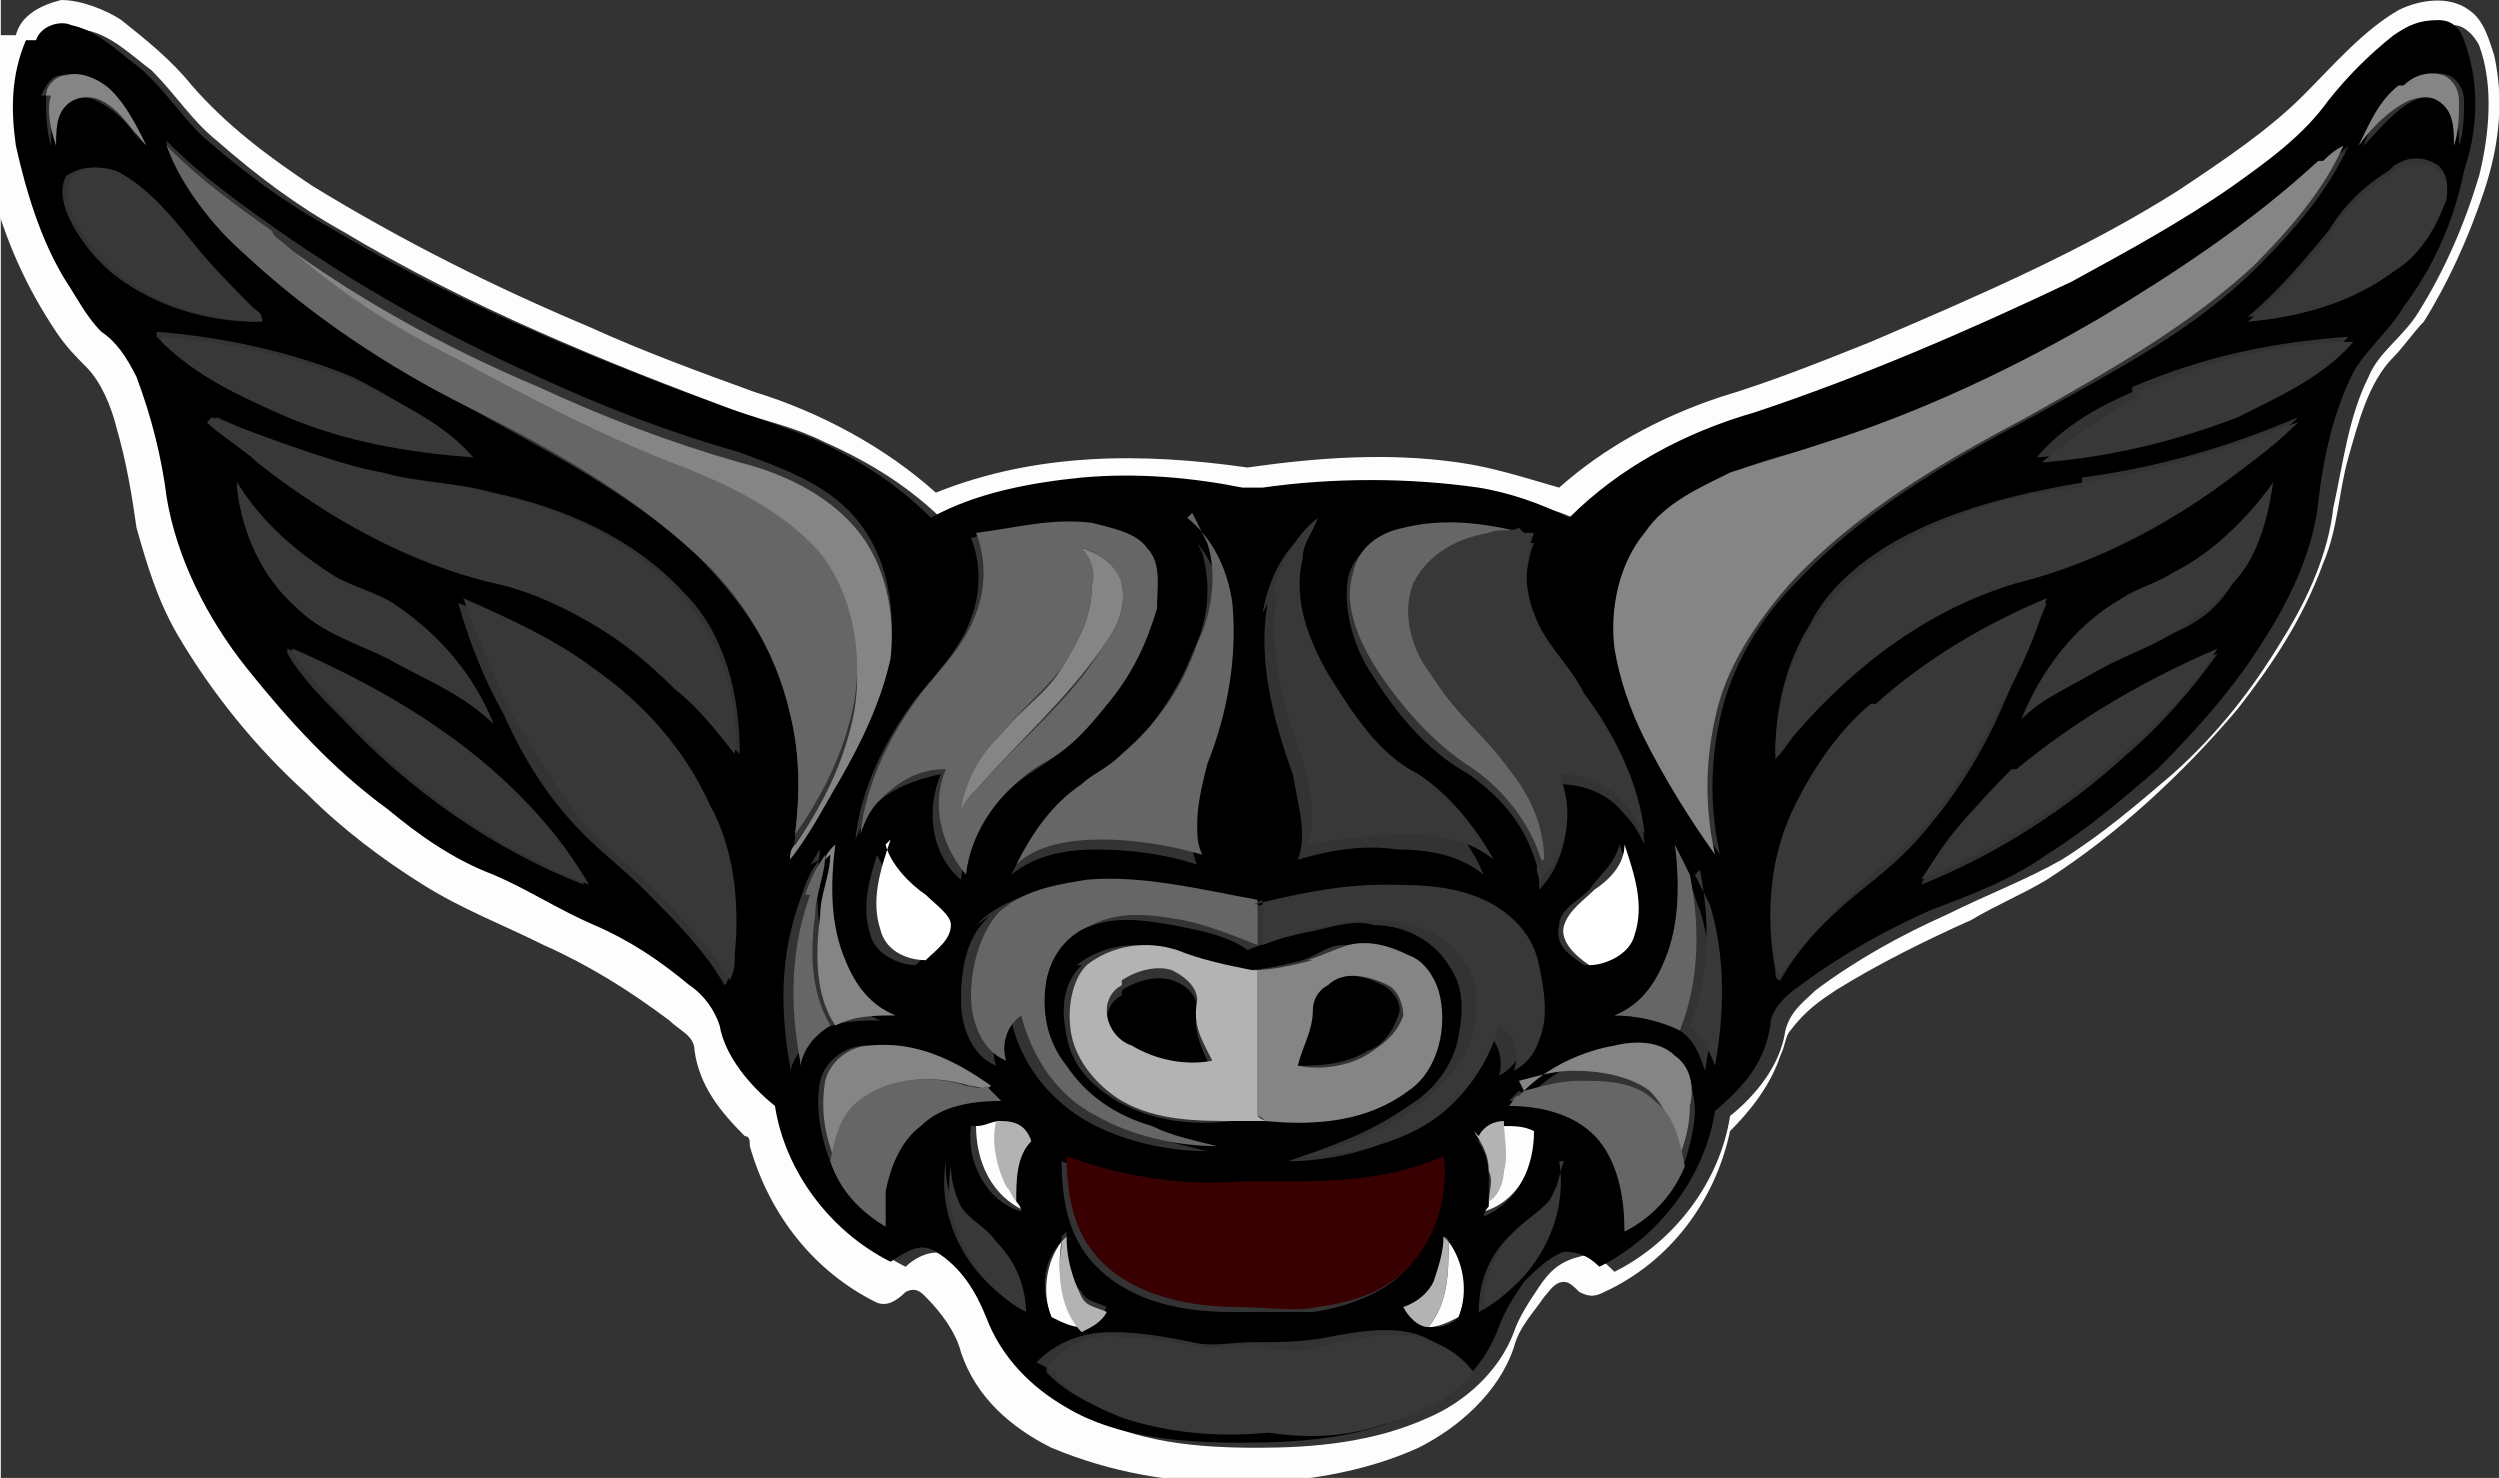 <?xml version="1.0" encoding="UTF-8"?>
<!DOCTYPE svg PUBLIC "-//W3C//DTD SVG 1.1//EN" "http://www.w3.org/Graphics/SVG/1.1/DTD/svg11.dtd">
<!-- Creator: CorelDRAW 2018 (64-Bit) -->
<svg xmlns="http://www.w3.org/2000/svg" xml:space="preserve" width="0.521in" height="0.308in" version="1.1" style="shape-rendering:geometricPrecision; text-rendering:geometricPrecision; image-rendering:optimizeQuality; fill-rule:evenodd; clip-rule:evenodd"
viewBox="0 0 4.97 2.94"
 xmlns:xlink="http://www.w3.org/1999/xlink">
 <rect x="0" y="0" width="4.97" height="2.94" fill="#333333" stroke="none"/>
 <defs>
  <style type="text/css">
   <![CDATA[
    .fil1 {fill:black;fill-rule:nonzero}
    .fil7 {fill:#380001;fill-rule:nonzero}
    .fil4 {fill:#383838;fill-rule:nonzero}
    .fil3 {fill:#666666;fill-rule:nonzero}
    .fil2 {fill:#858585;fill-rule:nonzero}
    .fil6 {fill:#B3B3B3;fill-rule:nonzero}
    .fil0 {fill:#FDFDFD;fill-rule:nonzero}
    .fil5 {fill:white;fill-rule:nonzero}
   ]]>
  </style>
 </defs>
 <g id="Layer_x0020_1">
  <g id="_1015501472">
   <g>
    <g>
     <path class="fil0" d="M0.03 0.07c0.01,-0.04 0.05,-0.06 0.09,-0.07 0.04,-0 0.09,0.02 0.12,0.04 0.05,0.04 0.1,0.08 0.14,0.13 0.07,0.08 0.15,0.14 0.24,0.2 0.18,0.11 0.36,0.2 0.55,0.28 0.11,0.05 0.22,0.09 0.33,0.13 0.13,0.04 0.26,0.11 0.36,0.2 0.2,-0.08 0.41,-0.08 0.62,-0.05 0.14,-0.02 0.28,-0.03 0.42,-0.01 0.07,0.01 0.13,0.03 0.2,0.05 0.09,-0.08 0.2,-0.14 0.32,-0.18 0.1,-0.03 0.2,-0.07 0.3,-0.11 0.21,-0.09 0.42,-0.18 0.61,-0.3 0.09,-0.06 0.18,-0.12 0.25,-0.19 0.06,-0.06 0.12,-0.13 0.19,-0.17 0.04,-0.02 0.1,-0.03 0.14,-0 0.03,0.02 0.04,0.06 0.05,0.09 0.02,0.09 0.01,0.18 -0.02,0.27 -0.03,0.09 -0.07,0.18 -0.12,0.26 -0.02,0.02 -0.04,0.05 -0.06,0.07 -0.05,0.05 -0.07,0.13 -0.09,0.2 -0.02,0.07 -0.02,0.14 -0.05,0.21 -0.04,0.11 -0.1,0.2 -0.17,0.29 -0.11,0.13 -0.24,0.25 -0.38,0.34 -0.05,0.03 -0.1,0.05 -0.15,0.08 -0.09,0.04 -0.19,0.09 -0.27,0.14 -0.03,0.02 -0.06,0.04 -0.09,0.08 -0.01,0.01 -0.01,0.03 -0.02,0.05 -0.02,0.06 -0.06,0.11 -0.1,0.15 -0.03,0.14 -0.12,0.26 -0.25,0.32 -0.02,0.01 -0.03,0.01 -0.05,0 -0.01,-0.01 -0.02,-0.02 -0.03,-0.02 -0.02,0 -0.03,0.02 -0.04,0.03 -0.02,0.03 -0.05,0.06 -0.06,0.1 -0.03,0.09 -0.11,0.16 -0.19,0.2 -0.11,0.05 -0.24,0.07 -0.36,0.07 -0.13,0 -0.25,-0.02 -0.37,-0.07 -0.08,-0.04 -0.15,-0.1 -0.18,-0.19 -0.01,-0.04 -0.04,-0.08 -0.07,-0.11 -0.01,-0.01 -0.02,-0.02 -0.04,-0.01 -0.02,0.02 -0.04,0.03 -0.06,0.02 -0.12,-0.06 -0.21,-0.17 -0.25,-0.31 -0,-0.01 -0,-0.02 -0.01,-0.02 -0.05,-0.05 -0.09,-0.1 -0.1,-0.17 -0,-0.03 -0.03,-0.04 -0.05,-0.06 -0.08,-0.06 -0.16,-0.11 -0.25,-0.15 -0.08,-0.04 -0.16,-0.07 -0.24,-0.12 -0.08,-0.05 -0.16,-0.11 -0.23,-0.18 -0.1,-0.09 -0.19,-0.2 -0.26,-0.32 -0.04,-0.07 -0.06,-0.14 -0.08,-0.21 -0.01,-0.07 -0.02,-0.13 -0.04,-0.2 -0.01,-0.04 -0.03,-0.09 -0.06,-0.12 -0.02,-0.02 -0.04,-0.04 -0.06,-0.07 -0.06,-0.09 -0.1,-0.18 -0.13,-0.29 -0.02,-0.1 -0.03,-0.2 0.01,-0.3zm0.05 0.02l0 0c-0.03,0.07 -0.03,0.14 -0.02,0.21 0.02,0.1 0.05,0.19 0.1,0.27 0.02,0.04 0.04,0.07 0.07,0.1 0.03,0.03 0.05,0.06 0.07,0.09 0.03,0.08 0.05,0.16 0.06,0.24 0.02,0.13 0.08,0.24 0.16,0.34 0.08,0.11 0.18,0.2 0.28,0.28 0.07,0.05 0.14,0.1 0.21,0.13 0.07,0.03 0.13,0.06 0.2,0.1 0.07,0.04 0.13,0.07 0.19,0.12 0.02,0.02 0.05,0.05 0.06,0.08 0.01,0.07 0.05,0.12 0.11,0.16 0.02,0.13 0.11,0.25 0.23,0.31 0.02,-0.02 0.06,-0.04 0.09,-0.02 0.05,0.03 0.08,0.08 0.1,0.13 0.02,0.08 0.08,0.15 0.16,0.18 0.11,0.06 0.23,0.07 0.35,0.07 0.11,0 0.23,-0.01 0.34,-0.06 0.07,-0.03 0.14,-0.09 0.17,-0.17 0.01,-0.03 0.03,-0.06 0.05,-0.09 0.02,-0.03 0.04,-0.05 0.08,-0.06 0.03,-0.01 0.05,0.01 0.07,0.03 0.12,-0.06 0.21,-0.18 0.23,-0.31 0.05,-0.04 0.1,-0.1 0.11,-0.17 0.01,-0.04 0.04,-0.06 0.06,-0.08 0.08,-0.06 0.17,-0.11 0.26,-0.15 0.08,-0.04 0.16,-0.07 0.23,-0.11 0.08,-0.05 0.15,-0.11 0.22,-0.17 0.09,-0.08 0.16,-0.17 0.22,-0.27 0.05,-0.08 0.09,-0.17 0.1,-0.26 0.02,-0.09 0.03,-0.18 0.07,-0.26 0.02,-0.05 0.07,-0.08 0.1,-0.13 0.05,-0.08 0.09,-0.17 0.12,-0.27 0.02,-0.08 0.03,-0.18 -0,-0.26 -0.01,-0.02 -0.03,-0.04 -0.05,-0.04 -0.03,0 -0.06,0.02 -0.09,0.03 -0.05,0.04 -0.09,0.08 -0.13,0.13 -0.06,0.06 -0.12,0.12 -0.19,0.17 -0.1,0.07 -0.21,0.13 -0.32,0.19 -0.2,0.1 -0.41,0.19 -0.63,0.26 -0.13,0.04 -0.26,0.11 -0.37,0.21 -0.06,-0.03 -0.12,-0.04 -0.18,-0.06 -0.14,-0.03 -0.28,-0.03 -0.43,-0 -0.01,0 -0.03,0.01 -0.04,0 -0.11,-0.02 -0.21,-0.03 -0.32,-0.02 -0.1,0.01 -0.21,0.03 -0.3,0.08 -0.07,-0.07 -0.15,-0.12 -0.24,-0.16 -0.06,-0.03 -0.11,-0.04 -0.17,-0.06 -0.27,-0.1 -0.54,-0.21 -0.79,-0.36 -0.09,-0.05 -0.17,-0.11 -0.25,-0.18 -0.05,-0.04 -0.08,-0.09 -0.13,-0.14 -0.04,-0.03 -0.08,-0.07 -0.13,-0.08 -0.03,-0.01 -0.06,0 -0.07,0.03z"/>
    </g>
    <path class="fil0" d="M1.94 2.24c0.02,-0.01 0.03,-0.01 0.05,-0.01 -0.01,0.04 -0,0.09 0.02,0.13 0,0.01 0.01,0.02 0.02,0.03 0.01,0.01 0.01,0.02 0.01,0.02 -0.07,-0.03 -0.1,-0.1 -0.1,-0.17z"/>
    <path class="fil0" d="M2.99 2.23c0.02,-0 0.04,0 0.06,0.01 0.01,0.07 -0.03,0.15 -0.1,0.17 0,-0 0.01,-0.01 0.01,-0.02 0.02,-0.02 0.02,-0.04 0.03,-0.06 0,-0.03 0,-0.07 -0,-0.1z"/>
    <path class="fil0" d="M2.09 2.62c-0.02,-0.05 -0.01,-0.11 0.02,-0.15 -0.01,0.06 -0,0.13 0.04,0.17 -0.02,0 -0.05,-0 -0.06,-0.02z"/>
    <path class="fil0" d="M2.88 2.47c0.04,0.04 0.04,0.1 0.02,0.15 -0.02,0.01 -0.04,0.02 -0.06,0.02 0.04,-0.05 0.04,-0.11 0.04,-0.17z"/>
   </g>
   <g>
    <g>
     <path class="fil1" d="M0.07 0.08c0.01,-0.03 0.05,-0.04 0.07,-0.03 0.05,0.01 0.09,0.05 0.13,0.08 0.05,0.04 0.08,0.09 0.13,0.14 0.08,0.07 0.16,0.13 0.25,0.18 0.25,0.15 0.52,0.26 0.79,0.36 0.06,0.02 0.12,0.04 0.17,0.06 0.09,0.04 0.17,0.09 0.24,0.16 0.09,-0.05 0.2,-0.07 0.3,-0.08 0.11,-0.01 0.22,-0 0.32,0.02 0.01,0 0.03,-0 0.04,-0 0.14,-0.02 0.29,-0.02 0.43,0 0.06,0.01 0.12,0.03 0.18,0.06 0.1,-0.1 0.23,-0.17 0.37,-0.21 0.21,-0.07 0.42,-0.16 0.63,-0.26 0.11,-0.06 0.22,-0.12 0.32,-0.19 0.07,-0.05 0.14,-0.1 0.19,-0.17 0.04,-0.05 0.08,-0.09 0.13,-0.13 0.03,-0.02 0.05,-0.03 0.09,-0.03 0.02,-0 0.04,0.01 0.05,0.04 0.03,0.08 0.03,0.17 0,0.26 -0.02,0.1 -0.06,0.19 -0.12,0.27 -0.03,0.05 -0.07,0.08 -0.1,0.13 -0.04,0.08 -0.06,0.17 -0.07,0.26 -0.01,0.09 -0.05,0.18 -0.1,0.26 -0.06,0.1 -0.14,0.19 -0.22,0.27 -0.07,0.06 -0.14,0.12 -0.22,0.17 -0.07,0.05 -0.15,0.08 -0.23,0.11 -0.09,0.04 -0.18,0.09 -0.26,0.15 -0.03,0.02 -0.06,0.05 -0.06,0.08 -0.01,0.07 -0.05,0.12 -0.11,0.17 -0.02,0.13 -0.11,0.25 -0.23,0.31 -0.02,-0.02 -0.04,-0.03 -0.07,-0.03 -0.03,0.01 -0.06,0.04 -0.08,0.06 -0.02,0.03 -0.04,0.06 -0.05,0.09 -0.03,0.08 -0.09,0.14 -0.17,0.17 -0.1,0.05 -0.22,0.06 -0.34,0.06 -0.12,0 -0.25,-0.01 -0.35,-0.07 -0.07,-0.04 -0.13,-0.1 -0.16,-0.18 -0.02,-0.05 -0.05,-0.1 -0.1,-0.13 -0.03,-0.02 -0.06,-0 -0.09,0.02 -0.12,-0.06 -0.21,-0.18 -0.23,-0.31 -0.05,-0.04 -0.1,-0.1 -0.11,-0.16 -0.01,-0.03 -0.03,-0.06 -0.06,-0.08 -0.06,-0.05 -0.12,-0.09 -0.19,-0.12 -0.07,-0.03 -0.13,-0.07 -0.2,-0.1 -0.08,-0.03 -0.15,-0.08 -0.21,-0.13 -0.11,-0.08 -0.2,-0.18 -0.28,-0.28 -0.08,-0.1 -0.14,-0.22 -0.16,-0.34 -0.01,-0.08 -0.03,-0.16 -0.06,-0.24 -0.02,-0.04 -0.04,-0.07 -0.07,-0.09 -0.03,-0.03 -0.05,-0.07 -0.07,-0.1 -0.05,-0.08 -0.08,-0.18 -0.1,-0.27 -0.01,-0.07 -0.01,-0.14 0.02,-0.21zm0.02 0.11l0 0c-0,0.03 0,0.07 0.01,0.1 0,-0.03 0,-0.06 0.02,-0.08 0.02,-0.02 0.05,-0.02 0.07,-0.01 0.04,0.02 0.07,0.05 0.09,0.09 -0.02,-0.04 -0.04,-0.08 -0.07,-0.11 -0.02,-0.02 -0.06,-0.04 -0.09,-0.03 -0.02,0 -0.03,0.02 -0.04,0.04zm4.69 -0.02l0 0c-0.04,0.03 -0.06,0.07 -0.08,0.12 0.03,-0.03 0.06,-0.07 0.1,-0.09 0.02,-0.01 0.05,-0.01 0.07,0.01 0.02,0.02 0.02,0.05 0.02,0.08 0.01,-0.03 0.01,-0.06 0.01,-0.09 -0,-0.02 -0.01,-0.04 -0.03,-0.05 -0.03,-0.01 -0.06,0 -0.08,0.02zm-4.45 0.12l0 0c0.03,0.09 0.1,0.16 0.16,0.22 0.13,0.12 0.28,0.22 0.44,0.3 0.16,0.09 0.32,0.17 0.45,0.29 0.09,0.09 0.17,0.2 0.19,0.32 0.02,0.08 0.02,0.16 0.01,0.24 -0,0.01 -0,0.02 -0.01,0.03 0.04,-0.05 0.07,-0.1 0.1,-0.16 0.04,-0.08 0.08,-0.16 0.1,-0.24 0.01,-0.09 -0.01,-0.19 -0.07,-0.26 -0.06,-0.07 -0.15,-0.1 -0.23,-0.13 -0.14,-0.04 -0.27,-0.09 -0.4,-0.15 -0.18,-0.08 -0.36,-0.18 -0.53,-0.3 -0.07,-0.05 -0.14,-0.1 -0.2,-0.16 -0,-0 -0.01,-0.01 -0.01,-0.01zm4.29 0.03l0 0c-0.13,0.12 -0.28,0.22 -0.43,0.31 -0.18,0.1 -0.36,0.19 -0.55,0.25 -0.06,0.02 -0.13,0.03 -0.19,0.06 -0.07,0.03 -0.13,0.06 -0.17,0.12 -0.05,0.07 -0.07,0.15 -0.06,0.23 0.01,0.06 0.03,0.12 0.06,0.18 0.04,0.08 0.09,0.16 0.14,0.23 -0.02,-0.09 -0.02,-0.18 -0,-0.27 0.02,-0.1 0.08,-0.2 0.15,-0.27 0.13,-0.14 0.3,-0.24 0.47,-0.33 0.16,-0.09 0.32,-0.17 0.45,-0.3 0.07,-0.07 0.14,-0.15 0.18,-0.24 -0.01,0.01 -0.02,0.02 -0.04,0.03zm-4.49 0.03l0 0c-0.01,0.02 -0.01,0.04 -0,0.07 0.02,0.05 0.06,0.1 0.1,0.13 0.08,0.06 0.18,0.09 0.28,0.09 -0,-0.01 -0.01,-0.02 -0.02,-0.03 -0.04,-0.04 -0.09,-0.09 -0.12,-0.13 -0.04,-0.06 -0.08,-0.11 -0.15,-0.14 -0.03,-0.01 -0.06,-0.01 -0.09,0.01zm4.62 -0.01l0 0c-0.05,0.03 -0.09,0.07 -0.12,0.12 -0.05,0.06 -0.1,0.12 -0.16,0.17 0.1,-0 0.2,-0.03 0.29,-0.1 0.04,-0.03 0.08,-0.08 0.1,-0.13 0.01,-0.02 0.01,-0.05 -0.01,-0.07 -0.03,-0.02 -0.06,-0.02 -0.09,-0zm-4.44 0.33l0 0c0.07,0.07 0.16,0.12 0.25,0.15 0.12,0.05 0.25,0.07 0.37,0.08 -0.07,-0.06 -0.15,-0.11 -0.23,-0.15 -0.12,-0.05 -0.26,-0.08 -0.39,-0.09zm3.93 0.11l0 0c-0.07,0.03 -0.14,0.07 -0.19,0.13 0.13,-0.01 0.27,-0.04 0.39,-0.09 0.08,-0.03 0.17,-0.08 0.23,-0.15 -0.15,0.01 -0.29,0.04 -0.43,0.1zm-3.82 0.06l0 0c0.03,0.03 0.06,0.06 0.1,0.08 0.14,0.11 0.3,0.2 0.47,0.24 0.14,0.04 0.26,0.12 0.36,0.21 0.04,0.04 0.08,0.09 0.12,0.13 0,-0.12 -0.03,-0.24 -0.11,-0.32 -0.1,-0.11 -0.24,-0.17 -0.38,-0.2 -0.07,-0.02 -0.15,-0.02 -0.22,-0.04 -0.11,-0.02 -0.22,-0.06 -0.33,-0.11zm3.72 0.12l0 0c-0.12,0.02 -0.24,0.05 -0.34,0.1 -0.08,0.04 -0.16,0.1 -0.2,0.18 -0.05,0.08 -0.07,0.17 -0.07,0.26 0.02,-0.01 0.02,-0.03 0.04,-0.05 0.11,-0.14 0.26,-0.25 0.44,-0.3 0.16,-0.04 0.31,-0.12 0.44,-0.22 0.04,-0.03 0.09,-0.07 0.12,-0.1 -0.14,0.06 -0.28,0.1 -0.43,0.12zm-3.67 -0l0 0c-0,0 -0,0.01 -0,0.01 0.01,0.09 0.05,0.18 0.12,0.24 0.05,0.05 0.12,0.07 0.18,0.1 0.07,0.04 0.15,0.07 0.21,0.13 -0.04,-0.1 -0.11,-0.18 -0.2,-0.24 -0.03,-0.02 -0.07,-0.03 -0.11,-0.05 -0.08,-0.04 -0.15,-0.11 -0.2,-0.19zm4.05 0l0 0c-0.05,0.08 -0.12,0.14 -0.2,0.18 -0.03,0.02 -0.07,0.03 -0.1,0.05 -0.09,0.06 -0.16,0.14 -0.2,0.24 0.04,-0.04 0.09,-0.07 0.14,-0.09 0.05,-0.03 0.11,-0.05 0.16,-0.08 0.05,-0.02 0.09,-0.05 0.12,-0.1 0.05,-0.06 0.07,-0.13 0.08,-0.2 -0,-0 -0,-0 -0,-0zm-2.16 0.08l0 0c0.01,0.02 0.02,0.04 0.03,0.06 0.02,0.07 0.01,0.14 -0.02,0.2 -0.03,0.08 -0.09,0.16 -0.15,0.22 -0.02,0.02 -0.05,0.04 -0.08,0.06 -0.05,0.04 -0.1,0.1 -0.13,0.16 0.05,-0.04 0.11,-0.05 0.17,-0.05 0.07,-0 0.14,0.01 0.2,0.03 -0.01,-0.02 -0.01,-0.04 -0.01,-0.06 0,-0.04 0.01,-0.08 0.02,-0.12 0.04,-0.1 0.06,-0.21 0.05,-0.32 -0.01,-0.06 -0.04,-0.13 -0.09,-0.17zm-0.43 0.03l0 0c0.02,0.05 0.02,0.11 -0,0.16 -0.02,0.06 -0.07,0.11 -0.11,0.16 -0.06,0.08 -0.11,0.18 -0.12,0.28 0.01,-0.02 0.02,-0.05 0.04,-0.07 0.03,-0.03 0.08,-0.05 0.13,-0.06 -0.03,0.07 -0.02,0.16 0.04,0.21 0.01,-0.09 0.07,-0.17 0.15,-0.22 0.05,-0.03 0.1,-0.08 0.14,-0.13 0.04,-0.05 0.08,-0.11 0.09,-0.18 0.01,-0.04 0.01,-0.09 -0.02,-0.12 -0.03,-0.03 -0.07,-0.05 -0.11,-0.05 -0.08,-0.01 -0.15,0 -0.23,0.02zm0.59 0.13l0 0c-0.02,0.11 0.01,0.23 0.05,0.34 0.01,0.06 0.03,0.12 0.01,0.17 0.07,-0.02 0.13,-0.03 0.2,-0.02 0.06,0 0.12,0.01 0.17,0.05 -0.03,-0.07 -0.08,-0.13 -0.15,-0.17 -0.08,-0.05 -0.14,-0.12 -0.18,-0.2 -0.04,-0.07 -0.07,-0.15 -0.05,-0.23 0,-0.03 0.02,-0.06 0.03,-0.08 -0.05,0.03 -0.08,0.1 -0.09,0.16zm0.26 -0.14l0 0c-0.04,0.01 -0.09,0.04 -0.1,0.09 -0.01,0.06 0.01,0.13 0.04,0.18 0.05,0.08 0.11,0.16 0.2,0.21 0.07,0.05 0.12,0.11 0.14,0.2 -0,0.01 0,0.02 0,0.03 0.05,-0.05 0.07,-0.14 0.04,-0.21 0.05,0 0.1,0.02 0.13,0.06 0.02,0.02 0.03,0.04 0.04,0.06 -0.01,-0.11 -0.06,-0.2 -0.12,-0.28 -0.04,-0.05 -0.08,-0.1 -0.1,-0.16 -0.02,-0.05 -0.02,-0.11 -0,-0.16 -0,-0 -0.01,-0 -0.02,-0l-0 0c-0.08,-0.01 -0.16,-0.03 -0.24,-0.01zm-1.87 0.14l0 0c0.02,0.07 0.05,0.15 0.09,0.22 0.04,0.09 0.09,0.17 0.16,0.24 0.04,0.04 0.08,0.07 0.12,0.11 0.06,0.06 0.12,0.12 0.16,0.19 0.01,-0.01 0.01,-0.03 0.01,-0.05 0.02,-0.1 -0,-0.21 -0.05,-0.3 -0.05,-0.11 -0.14,-0.2 -0.23,-0.27 -0.08,-0.06 -0.17,-0.11 -0.26,-0.14zm2.81 0.21l0 0c-0.06,0.06 -0.12,0.13 -0.15,0.2 -0.05,0.1 -0.06,0.21 -0.04,0.32 0,0.01 0,0.02 0.01,0.02 0.04,-0.07 0.09,-0.12 0.15,-0.17 0.05,-0.04 0.1,-0.08 0.14,-0.13 0.06,-0.07 0.11,-0.15 0.15,-0.24 0.03,-0.07 0.06,-0.14 0.09,-0.21 -0.12,0.05 -0.24,0.12 -0.34,0.21zm-3.15 -0.11l0 0c0.03,0.05 0.07,0.09 0.11,0.13 0.13,0.14 0.3,0.26 0.48,0.33 -0.03,-0.07 -0.08,-0.12 -0.14,-0.18 -0.13,-0.12 -0.28,-0.22 -0.45,-0.29zm3.43 0.24l0 0c-0.07,0.06 -0.14,0.13 -0.18,0.22 0.15,-0.06 0.29,-0.15 0.41,-0.26 0.07,-0.06 0.13,-0.13 0.18,-0.2 -0.15,0.06 -0.28,0.14 -0.4,0.24zm-2.37 0.17l0 0c-0.02,0.02 -0.03,0.05 -0.04,0.08 -0.04,0.11 -0.04,0.22 -0.02,0.33 0,0 0,0 0,0.01 0.01,-0.03 0.03,-0.06 0.06,-0.08 0.04,-0.02 0.08,-0.02 0.12,-0.02 -0.05,-0.02 -0.08,-0.06 -0.1,-0.11 -0.03,-0.07 -0.03,-0.16 -0.02,-0.23 -0.01,0.01 -0.01,0.02 -0.02,0.03zm0.12 -0.03l0 0c-0.02,0.06 -0.04,0.12 -0.02,0.18 0.01,0.04 0.06,0.06 0.09,0.06 0.02,-0.02 0.05,-0.04 0.05,-0.07 0,-0.03 -0.02,-0.05 -0.05,-0.06 -0.03,-0.03 -0.07,-0.06 -0.08,-0.1zm1.41 0.09l0 0c-0.02,0.02 -0.06,0.04 -0.06,0.07 -0.01,0.04 0.02,0.06 0.05,0.08 0.04,-0 0.08,-0.02 0.09,-0.06 0.02,-0.06 0,-0.12 -0.02,-0.18 -0.01,0.04 -0.04,0.06 -0.06,0.09zm0.17 -0.09l0 0c0.01,0.08 0.01,0.16 -0.02,0.23 -0.02,0.05 -0.05,0.09 -0.1,0.11 0.05,0 0.09,0 0.13,0.03 0.03,0.02 0.04,0.05 0.05,0.08 0.02,-0.1 0.02,-0.22 -0.01,-0.32 -0.01,-0.02 -0.01,-0.04 -0.03,-0.06 -0.01,-0.02 -0.02,-0.04 -0.03,-0.06zm-1.36 0.14l0 0c-0.05,0.04 -0.06,0.11 -0.06,0.17 -0,0.05 0.02,0.11 0.07,0.13 -0.01,-0.03 -0.01,-0.08 0.03,-0.09 0.02,0.09 0.08,0.16 0.15,0.2 0.07,0.04 0.16,0.06 0.24,0.06 -0.04,-0.01 -0.09,-0.02 -0.13,-0.04 -0.06,-0.03 -0.13,-0.07 -0.17,-0.12 -0.03,-0.05 -0.05,-0.11 -0.04,-0.17 0.01,-0.05 0.04,-0.09 0.09,-0.11 0.06,-0.03 0.12,-0.02 0.18,-0.01 0.05,0.01 0.11,0.02 0.15,0.05l0 -0c0.05,-0.02 0.09,-0.03 0.14,-0.04 0.04,-0.01 0.08,-0.02 0.11,-0.01 0.06,0 0.12,0.03 0.15,0.08 0.03,0.04 0.03,0.09 0.02,0.14 -0.01,0.06 -0.05,0.11 -0.1,0.14 -0.07,0.05 -0.15,0.08 -0.24,0.11 0.08,-0 0.17,-0.02 0.24,-0.06 0.07,-0.04 0.13,-0.11 0.15,-0.2 0.03,0.02 0.04,0.06 0.03,0.09 0.02,-0.01 0.04,-0.03 0.05,-0.06 0.02,-0.05 0.02,-0.1 0,-0.15 -0.01,-0.05 -0.05,-0.09 -0.09,-0.12 -0.07,-0.04 -0.14,-0.04 -0.22,-0.04 -0.09,0.01 -0.17,0.02 -0.26,0.04 -0.11,-0.03 -0.22,-0.05 -0.34,-0.04 -0.06,0 -0.13,0.02 -0.18,0.07zm0.18 0.1l0 0c-0.04,0.04 -0.04,0.09 -0.03,0.14 0.01,0.06 0.05,0.1 0.1,0.13 0.07,0.04 0.15,0.05 0.23,0.04 0.02,-0 0.04,-0.01 0.06,-0 0.1,0.01 0.2,0 0.28,-0.06 0.06,-0.05 0.09,-0.13 0.06,-0.2 -0.01,-0.03 -0.03,-0.06 -0.06,-0.07 -0.04,-0.02 -0.08,-0.02 -0.12,-0.02 -0.03,0 -0.05,0.02 -0.08,0.03 -0.04,0.01 -0.08,0.02 -0.12,0.02 -0.05,-0.01 -0.1,-0.02 -0.15,-0.04 -0.06,-0.02 -0.13,-0.01 -0.18,0.03zm-0.52 0.23l0 0c-0.01,0.05 -0,0.11 0.02,0.16 0.02,0.05 0.06,0.1 0.11,0.13 0,-0.02 -0,-0.04 0,-0.07 0.01,-0.05 0.03,-0.1 0.07,-0.13 0.04,-0.04 0.1,-0.05 0.16,-0.05 -0.01,-0.01 -0.02,-0.02 -0.03,-0.03 -0.07,-0.05 -0.15,-0.09 -0.24,-0.08 -0.04,0 -0.08,0.03 -0.09,0.07zm1.39 0.02l0 0c-0.01,0.01 -0.02,0.02 -0.02,0.02 0.06,-0 0.13,0.02 0.18,0.07 0.04,0.05 0.05,0.12 0.05,0.18 0.05,-0.03 0.09,-0.07 0.12,-0.13l-0 -0c0.01,-0.03 0.02,-0.07 0.02,-0.1 0,-0.03 -0.01,-0.07 -0.03,-0.1 -0.03,-0.03 -0.08,-0.03 -0.12,-0.02 -0.07,0.01 -0.13,0.04 -0.18,0.09zm-1.09 0.07l0 0c-0.01,0.07 0.03,0.15 0.1,0.17 -0,-0.01 -0.01,-0.02 -0.01,-0.02 -0.01,-0.04 -0,-0.09 0.03,-0.12 -0.01,-0.02 -0.04,-0.03 -0.06,-0.04 -0.02,0 -0.03,0.01 -0.05,0.01zm1 0.02l0 0c0.02,0.02 0.03,0.05 0.03,0.08 0,0.02 -0,0.04 -0,0.06 -0,0 -0.01,0.01 -0.01,0.02 0.07,-0.03 0.1,-0.1 0.1,-0.17 -0.02,-0.01 -0.04,-0.01 -0.06,-0.01 -0.02,0 -0.04,0.02 -0.05,0.03zm-0.82 0.04l0 0c-0,0.08 0.01,0.16 0.07,0.22 0.07,0.07 0.17,0.09 0.27,0.09 0.05,-0 0.1,0 0.16,-0 0.07,-0.01 0.15,-0.04 0.19,-0.09 0.05,-0.06 0.06,-0.14 0.06,-0.21 -0.09,0.04 -0.19,0.05 -0.29,0.05 -0.04,0 -0.07,-0 -0.11,-0 -0.12,0.01 -0.24,-0.01 -0.35,-0.05zm-0.08 0.31l0 0c0,-0.05 -0.02,-0.11 -0.06,-0.15 -0.02,-0.02 -0.05,-0.04 -0.07,-0.07 -0.02,-0.02 -0.02,-0.05 -0.02,-0.08 -0.02,0.12 0.05,0.24 0.15,0.29zm1.07 -0.29l0 0c-0,0.03 -0.01,0.06 -0.03,0.08 -0.02,0.03 -0.05,0.04 -0.07,0.06 -0.04,0.04 -0.06,0.09 -0.06,0.15 0.1,-0.05 0.17,-0.18 0.15,-0.29zm-0.99 0.15l0 0c-0.04,0.04 -0.04,0.1 -0.02,0.15 0.02,0.01 0.04,0.02 0.06,0.02 0.02,-0 0.04,-0.02 0.05,-0.04 -0.02,-0.01 -0.04,-0.01 -0.05,-0.03 -0.03,-0.03 -0.03,-0.08 -0.03,-0.12 -0,0 -0.01,0.01 -0.01,0.01zm0.76 -0.01l0 0c-0,0.03 -0,0.06 -0.02,0.09 -0.01,0.03 -0.04,0.05 -0.06,0.05 0.01,0.02 0.03,0.03 0.05,0.04 0.02,0 0.04,-0 0.06,-0.02 0.02,-0.05 0.01,-0.11 -0.02,-0.15 -0,-0.01 -0.01,-0.01 -0.01,-0.01zm-0.79 0.26l0 0c-0,0 -0,0.01 0,0.01 0.04,0.04 0.08,0.06 0.13,0.08 0.09,0.04 0.19,0.04 0.29,0.03 0.07,0 0.14,0 0.21,-0.01 0.07,-0.02 0.15,-0.05 0.2,-0.11 -0.03,-0.03 -0.06,-0.06 -0.11,-0.07 -0.05,-0.01 -0.11,0 -0.16,0.01 -0.05,0.01 -0.1,0.01 -0.15,0.01 -0.04,0 -0.08,0.01 -0.12,0 -0.05,-0.01 -0.1,-0.02 -0.16,-0.02 -0.06,-0 -0.11,0.02 -0.15,0.06z"/>
    </g>
    <path class="fil1" d="M2.23 1.97c0.03,-0.02 0.07,-0.03 0.1,-0.02 0.03,0.01 0.05,0.03 0.05,0.06 -0.01,0.04 0.01,0.08 0.03,0.12 -0.06,0.01 -0.12,0 -0.16,-0.03 -0.02,-0.02 -0.05,-0.04 -0.05,-0.07 -0,-0.02 0.01,-0.04 0.03,-0.05z"/>
    <path class="fil1" d="M2.63 1.96c0.04,-0.03 0.08,-0.02 0.12,0 0.02,0.01 0.04,0.04 0.03,0.06 -0.01,0.03 -0.03,0.06 -0.06,0.07 -0.05,0.03 -0.1,0.03 -0.15,0.03 0.01,-0.04 0.03,-0.07 0.03,-0.11 -0,-0.02 0.01,-0.04 0.03,-0.05z"/>
   </g>
   <g>
    <path class="fil2" d="M0.09 0.19c0,-0.02 0.02,-0.04 0.04,-0.04 0.03,-0.01 0.07,0.01 0.09,0.03 0.03,0.03 0.05,0.07 0.07,0.11 -0.03,-0.03 -0.05,-0.07 -0.09,-0.09 -0.02,-0.01 -0.05,-0.01 -0.07,0.01 -0.02,0.02 -0.02,0.05 -0.02,0.08 -0.01,-0.03 -0.02,-0.07 -0.01,-0.1z"/>
    <path class="fil2" d="M4.78 0.17c0.02,-0.02 0.05,-0.03 0.08,-0.02 0.02,0.01 0.03,0.03 0.03,0.05 0,0.03 -0,0.06 -0.01,0.09 -0,-0.03 -0,-0.06 -0.02,-0.08 -0.02,-0.02 -0.04,-0.02 -0.07,-0.01 -0.04,0.02 -0.07,0.05 -0.1,0.09 0.02,-0.04 0.04,-0.09 0.08,-0.12z"/>
    <path class="fil2" d="M4.62 0.32c0.01,-0.01 0.02,-0.02 0.04,-0.03 -0.04,0.09 -0.11,0.17 -0.18,0.24 -0.13,0.12 -0.29,0.21 -0.45,0.3 -0.17,0.09 -0.34,0.19 -0.47,0.33 -0.07,0.08 -0.13,0.17 -0.15,0.27 -0.02,0.09 -0.02,0.18 0,0.27 -0.05,-0.07 -0.1,-0.15 -0.14,-0.23 -0.03,-0.06 -0.05,-0.12 -0.06,-0.18 -0.01,-0.08 0.01,-0.17 0.06,-0.23 0.04,-0.06 0.11,-0.09 0.17,-0.12 0.06,-0.02 0.13,-0.04 0.19,-0.06 0.19,-0.06 0.38,-0.15 0.55,-0.25 0.15,-0.09 0.3,-0.19 0.43,-0.31z"/>
    <path class="fil2" d="M0.57 0.5c-0.01,-0.01 -0.03,-0.02 -0.03,-0.03 0.16,0.12 0.34,0.22 0.53,0.3 0.13,0.06 0.26,0.11 0.4,0.15 0.08,0.02 0.17,0.06 0.23,0.13 0.06,0.07 0.08,0.17 0.07,0.26 -0.02,0.09 -0.06,0.17 -0.1,0.24 -0.03,0.05 -0.06,0.11 -0.1,0.16 0,-0.01 0,-0.02 0.01,-0.03 0.05,-0.07 0.09,-0.15 0.11,-0.23 0.03,-0.11 0.01,-0.24 -0.06,-0.33 -0.07,-0.09 -0.17,-0.13 -0.27,-0.17 -0.16,-0.06 -0.31,-0.14 -0.46,-0.22 -0.12,-0.06 -0.23,-0.14 -0.33,-0.22z"/>
    <path class="fil2" d="M2.15 1.09c0.03,0.01 0.07,0.03 0.08,0.07 0.01,0.05 -0.01,0.09 -0.04,0.13 -0.07,0.1 -0.16,0.18 -0.24,0.27 -0.01,0.01 -0.02,0.03 -0.04,0.05 0,-0.06 0.04,-0.11 0.08,-0.15 0.04,-0.05 0.09,-0.08 0.12,-0.13 0.03,-0.05 0.06,-0.1 0.06,-0.16 0,-0.03 -0.01,-0.06 -0.02,-0.08z"/>
    <path class="fil2" d="M1.64 1.71c0,-0.01 0.01,-0.02 0.02,-0.03 -0.01,0.08 -0.01,0.16 0.02,0.23 0.02,0.05 0.05,0.09 0.1,0.11 -0.04,-0 -0.08,0 -0.12,0.02 -0.04,-0.06 -0.04,-0.14 -0.03,-0.22 0,-0.04 0.02,-0.08 0.02,-0.12z"/>
    <g>
     <path class="fil2" d="M2.6 1.91c0.03,-0.01 0.05,-0.02 0.08,-0.03 0.04,-0.01 0.08,-0 0.12,0.02 0.03,0.01 0.05,0.04 0.06,0.07 0.02,0.07 -0,0.16 -0.06,0.2 -0.08,0.06 -0.18,0.07 -0.28,0.06 -0.01,-0 -0.01,-0.01 -0.02,-0.01 -0,-0.1 0,-0.19 -0,-0.29 -0,-0 -0.01,-0 -0.01,-0 0.04,-0 0.08,-0.01 0.12,-0.02zm0.04 0.05l0 0c-0.02,0.01 -0.03,0.03 -0.03,0.05 0,0.04 -0.02,0.07 -0.03,0.11 0.05,0.01 0.11,0 0.15,-0.03 0.03,-0.02 0.05,-0.04 0.06,-0.07 0,-0.02 -0.01,-0.05 -0.03,-0.06 -0.04,-0.02 -0.09,-0.03 -0.12,-0z"/>
    </g>
    <path class="fil2" d="M1.64 2.15c0.01,-0.04 0.05,-0.07 0.09,-0.07 0.09,-0.01 0.17,0.03 0.24,0.08 -0.01,0.01 -0.03,-0 -0.04,-0 -0.07,-0.02 -0.14,-0.02 -0.2,0.02 -0.04,0.03 -0.06,0.08 -0.07,0.13 -0.02,-0.05 -0.03,-0.1 -0.02,-0.16z"/>
    <path class="fil2" d="M3.03 2.17c0.05,-0.05 0.12,-0.08 0.18,-0.09 0.04,-0.01 0.09,-0.01 0.12,0.02 0.03,0.02 0.04,0.06 0.03,0.1 -0,0.04 -0.01,0.07 -0.02,0.1 -0.01,-0.04 -0.02,-0.09 -0.06,-0.13 -0.04,-0.03 -0.1,-0.04 -0.15,-0.04 -0.04,0 -0.07,0.01 -0.11,0.02z"/>
   </g>
   <g>
    <path class="fil3" d="M0.33 0.29c0,0 0.01,0.01 0.01,0.01 0.06,0.06 0.13,0.11 0.2,0.16 0,0.01 0.02,0.02 0.03,0.03 0.1,0.09 0.21,0.16 0.33,0.22 0.15,0.08 0.3,0.16 0.46,0.22 0.1,0.04 0.2,0.09 0.27,0.17 0.07,0.09 0.09,0.22 0.06,0.33 -0.02,0.08 -0.06,0.16 -0.11,0.23 0.01,-0.08 0.01,-0.16 -0.01,-0.24 -0.03,-0.13 -0.1,-0.24 -0.19,-0.32 -0.13,-0.12 -0.29,-0.21 -0.45,-0.29 -0.16,-0.08 -0.31,-0.18 -0.44,-0.3 -0.07,-0.06 -0.13,-0.14 -0.16,-0.22z"/>
    <path class="fil3" d="M2.36 1.03c0.05,0.04 0.08,0.1 0.09,0.17 0.01,0.11 -0.01,0.22 -0.05,0.32 -0.01,0.04 -0.02,0.08 -0.02,0.12 -0,0.02 0,0.04 0.01,0.06 -0.07,-0.02 -0.14,-0.03 -0.2,-0.03 -0.06,0 -0.13,0.01 -0.17,0.05 0.03,-0.06 0.07,-0.12 0.13,-0.16 0.02,-0.02 0.05,-0.03 0.08,-0.06 0.07,-0.06 0.12,-0.13 0.15,-0.22 0.03,-0.06 0.04,-0.14 0.02,-0.2 -0.01,-0.02 -0.02,-0.04 -0.03,-0.06z"/>
    <g>
     <path class="fil3" d="M1.94 1.06c0.08,-0.01 0.15,-0.03 0.23,-0.02 0.04,0.01 0.09,0.02 0.11,0.05 0.03,0.03 0.02,0.08 0.02,0.12 -0.02,0.07 -0.05,0.13 -0.09,0.18 -0.04,0.05 -0.08,0.1 -0.14,0.13 -0.08,0.05 -0.14,0.13 -0.15,0.22 -0.05,-0.06 -0.07,-0.14 -0.04,-0.21 -0.05,0 -0.09,0.02 -0.13,0.06 -0.02,0.02 -0.03,0.04 -0.04,0.07 0.01,-0.1 0.06,-0.2 0.12,-0.28 0.04,-0.05 0.09,-0.1 0.11,-0.16 0.02,-0.05 0.02,-0.11 0,-0.16zm0.21 0.03l0 0c0.02,0.02 0.03,0.05 0.02,0.08 -0,0.06 -0.03,0.11 -0.06,0.16 -0.04,0.05 -0.08,0.08 -0.12,0.13 -0.04,0.04 -0.07,0.09 -0.08,0.15 0.01,-0.02 0.02,-0.03 0.04,-0.05 0.08,-0.09 0.18,-0.17 0.24,-0.27 0.03,-0.04 0.05,-0.08 0.04,-0.13 -0.01,-0.03 -0.04,-0.06 -0.08,-0.07z"/>
    </g>
    <path class="fil3" d="M2.79 1.05c0.08,-0.02 0.16,-0.01 0.24,0.01 -0.02,0.01 -0.04,0.01 -0.06,0.01 -0.06,0.01 -0.12,0.04 -0.15,0.1 -0.03,0.05 -0.01,0.11 0.02,0.16 0.04,0.08 0.12,0.14 0.17,0.21 0.04,0.05 0.07,0.11 0.07,0.18 -0,0 -0,0.01 -0.01,0.01 -0.02,-0.08 -0.07,-0.15 -0.14,-0.2 -0.08,-0.05 -0.15,-0.13 -0.2,-0.21 -0.03,-0.05 -0.06,-0.12 -0.04,-0.18 0.01,-0.05 0.05,-0.08 0.1,-0.09z"/>
    <path class="fil3" d="M3.33 1.68c0.01,0.02 0.02,0.04 0.03,0.06 0.02,0.1 0.02,0.21 -0.02,0.31 -0.04,-0.02 -0.09,-0.03 -0.13,-0.03 0.05,-0.02 0.08,-0.06 0.1,-0.11 0.03,-0.07 0.03,-0.16 0.02,-0.23z"/>
    <path class="fil3" d="M1.6 1.78c0.01,-0.03 0.02,-0.05 0.04,-0.08 -0,0.04 -0.02,0.08 -0.02,0.12 -0.01,0.07 -0.01,0.15 0.03,0.22 -0.03,0.02 -0.05,0.04 -0.06,0.08 -0,-0 -0,-0 -0,-0.01 -0.02,-0.11 -0.02,-0.22 0.02,-0.33z"/>
    <path class="fil3" d="M1.98 1.82c0.05,-0.05 0.12,-0.06 0.18,-0.07 0.11,-0.01 0.23,0.02 0.34,0.04 -0,0.03 0,0.06 -0,0.09l-0 0c-0.05,-0.02 -0.1,-0.04 -0.15,-0.05 -0.06,-0.01 -0.12,-0.02 -0.18,0.01 -0.05,0.02 -0.08,0.06 -0.09,0.11 -0.01,0.06 0,0.12 0.04,0.17 0.04,0.06 0.1,0.1 0.17,0.12 0.04,0.02 0.09,0.03 0.13,0.04 -0.08,-0 -0.17,-0.02 -0.24,-0.06 -0.08,-0.04 -0.13,-0.12 -0.15,-0.2 -0.03,0.02 -0.04,0.06 -0.03,0.09 -0.05,-0.02 -0.07,-0.08 -0.07,-0.13 0,-0.06 0.02,-0.13 0.06,-0.17z"/>
    <path class="fil3" d="M1.72 2.18c0.06,-0.04 0.14,-0.04 0.2,-0.02 0.01,0 0.03,0.01 0.04,0 0.01,0.01 0.02,0.02 0.03,0.03 -0.06,-0 -0.12,0.01 -0.16,0.05 -0.04,0.03 -0.06,0.08 -0.07,0.13 -0,0.02 -0,0.04 -0,0.07 -0.05,-0.03 -0.09,-0.07 -0.11,-0.13 0.01,-0.05 0.02,-0.1 0.07,-0.13z"/>
    <path class="fil3" d="M3.03 2.17c0.04,-0.01 0.07,-0.02 0.11,-0.02 0.05,-0 0.11,0 0.15,0.04 0.04,0.03 0.05,0.08 0.06,0.13l0 0c-0.02,0.05 -0.06,0.1 -0.12,0.13 0,-0.06 -0.01,-0.13 -0.05,-0.18 -0.04,-0.05 -0.11,-0.07 -0.18,-0.07 0.01,-0.01 0.01,-0.02 0.02,-0.02z"/>
   </g>
   <g>
    <path class="fil4" d="M0.14 0.35c0.02,-0.02 0.06,-0.02 0.09,-0.01 0.06,0.03 0.11,0.09 0.15,0.14 0.04,0.05 0.08,0.09 0.12,0.13 0.01,0.01 0.02,0.01 0.02,0.03 -0.1,-0 -0.2,-0.03 -0.28,-0.09 -0.04,-0.03 -0.08,-0.08 -0.1,-0.13 -0.01,-0.02 -0.01,-0.05 0,-0.07z"/>
    <path class="fil4" d="M4.76 0.34c0.03,-0.02 0.07,-0.02 0.09,0 0.02,0.02 0.02,0.05 0.01,0.07 -0.02,0.05 -0.05,0.1 -0.1,0.13 -0.08,0.06 -0.18,0.09 -0.29,0.1 0.06,-0.05 0.11,-0.11 0.16,-0.17 0.03,-0.05 0.07,-0.09 0.12,-0.12z"/>
    <path class="fil4" d="M0.32 0.67c0.13,0.01 0.27,0.04 0.39,0.09 0.08,0.04 0.17,0.08 0.23,0.15 -0.13,-0.01 -0.25,-0.03 -0.37,-0.08 -0.09,-0.04 -0.18,-0.08 -0.25,-0.15z"/>
    <path class="fil4" d="M4.25 0.78c0.13,-0.06 0.28,-0.1 0.43,-0.1 -0.06,0.07 -0.15,0.11 -0.23,0.15 -0.13,0.05 -0.26,0.08 -0.39,0.09 0.06,-0.05 0.12,-0.09 0.19,-0.13z"/>
    <path class="fil4" d="M0.42 0.83c0.11,0.04 0.21,0.08 0.33,0.11 0.07,0.02 0.15,0.02 0.22,0.04 0.14,0.03 0.28,0.09 0.38,0.2 0.08,0.09 0.12,0.21 0.11,0.32 -0.04,-0.05 -0.07,-0.09 -0.12,-0.13 -0.1,-0.1 -0.22,-0.18 -0.36,-0.21 -0.17,-0.04 -0.33,-0.13 -0.47,-0.24 -0.03,-0.03 -0.07,-0.05 -0.1,-0.08z"/>
    <path class="fil4" d="M4.14 0.96c0.15,-0.02 0.29,-0.07 0.43,-0.12 -0.04,0.04 -0.08,0.07 -0.12,0.1 -0.13,0.1 -0.28,0.18 -0.44,0.22 -0.17,0.05 -0.32,0.16 -0.44,0.3 -0.01,0.01 -0.02,0.03 -0.04,0.05 -0,-0.09 0.02,-0.18 0.07,-0.26 0.05,-0.08 0.12,-0.14 0.2,-0.18 0.11,-0.06 0.22,-0.09 0.34,-0.1z"/>
    <path class="fil4" d="M0.47 0.96c0.05,0.08 0.12,0.14 0.2,0.19 0.04,0.02 0.07,0.03 0.11,0.05 0.09,0.06 0.16,0.14 0.2,0.24 -0.06,-0.06 -0.14,-0.09 -0.21,-0.13 -0.06,-0.03 -0.13,-0.05 -0.18,-0.1 -0.07,-0.06 -0.11,-0.15 -0.12,-0.24 0,-0 0,-0.01 0,-0.01z"/>
    <path class="fil4" d="M4.52 0.96c0,0 0,0 0,0 -0.01,0.07 -0.03,0.15 -0.08,0.2 -0.03,0.04 -0.08,0.07 -0.12,0.1 -0.05,0.03 -0.11,0.05 -0.16,0.08 -0.05,0.03 -0.1,0.05 -0.14,0.09 0.04,-0.1 0.11,-0.19 0.2,-0.24 0.03,-0.02 0.07,-0.03 0.1,-0.05 0.08,-0.04 0.15,-0.11 0.2,-0.18z"/>
    <path class="fil4" d="M2.53 1.19c0.01,-0.06 0.04,-0.12 0.09,-0.16 -0.01,0.03 -0.03,0.05 -0.03,0.08 -0.02,0.08 0.01,0.16 0.05,0.23 0.05,0.08 0.1,0.16 0.18,0.2 0.06,0.04 0.11,0.1 0.15,0.17 -0.05,-0.04 -0.11,-0.05 -0.17,-0.05 -0.07,-0 -0.14,0.01 -0.2,0.02 0.02,-0.06 -0,-0.12 -0.01,-0.17 -0.04,-0.11 -0.07,-0.22 -0.05,-0.34z"/>
    <path class="fil4" d="M3.03 1.06l0 -0c0,0 0.01,0 0.02,0 -0.02,0.05 -0.02,0.11 0,0.16 0.02,0.06 0.07,0.1 0.1,0.16 0.06,0.08 0.11,0.18 0.12,0.28 -0.01,-0.02 -0.02,-0.04 -0.04,-0.06 -0.03,-0.04 -0.08,-0.06 -0.13,-0.06 0.03,0.07 0.02,0.16 -0.04,0.21 -0,-0.01 -0.01,-0.02 -0,-0.03 0,-0 0,-0.01 0.01,-0.01 -0,-0.07 -0.03,-0.13 -0.07,-0.18 -0.05,-0.07 -0.12,-0.13 -0.17,-0.21 -0.03,-0.05 -0.04,-0.11 -0.02,-0.16 0.03,-0.06 0.09,-0.09 0.15,-0.1 0.02,-0.01 0.04,-0 0.06,-0.01z"/>
    <path class="fil4" d="M0.92 1.19c0.09,0.04 0.18,0.08 0.26,0.14 0.1,0.07 0.18,0.16 0.23,0.27 0.05,0.09 0.06,0.2 0.05,0.3 -0,0.02 -0,0.03 -0.01,0.05 -0.04,-0.07 -0.1,-0.13 -0.16,-0.19 -0.04,-0.04 -0.08,-0.07 -0.12,-0.11 -0.06,-0.07 -0.11,-0.16 -0.16,-0.24 -0.03,-0.07 -0.06,-0.14 -0.09,-0.22z"/>
    <path class="fil4" d="M3.73 1.4c0.1,-0.09 0.22,-0.16 0.34,-0.21 -0.02,0.07 -0.05,0.14 -0.09,0.21 -0.04,0.08 -0.09,0.17 -0.15,0.24 -0.04,0.05 -0.09,0.08 -0.14,0.13 -0.05,0.05 -0.11,0.11 -0.15,0.17 -0.01,-0.01 -0.01,-0.02 -0.01,-0.02 -0.02,-0.11 -0.01,-0.22 0.04,-0.32 0.04,-0.08 0.09,-0.15 0.15,-0.2z"/>
    <path class="fil4" d="M0.58 1.29c0.16,0.07 0.32,0.16 0.45,0.29 0.05,0.05 0.1,0.11 0.14,0.18 -0.18,-0.07 -0.35,-0.19 -0.48,-0.33 -0.04,-0.04 -0.07,-0.08 -0.11,-0.13z"/>
    <path class="fil4" d="M4.01 1.53c0.12,-0.1 0.26,-0.18 0.4,-0.24 -0.05,0.08 -0.11,0.14 -0.18,0.2 -0.12,0.11 -0.26,0.2 -0.41,0.26 0.05,-0.08 0.11,-0.15 0.18,-0.22z"/>
    <path class="fil4" d="M3.37 1.74c0.01,0.02 0.02,0.04 0.03,0.06 0.03,0.1 0.03,0.21 0.01,0.32 -0.01,-0.03 -0.03,-0.06 -0.05,-0.08 0.04,-0.1 0.04,-0.21 0.02,-0.31z"/>
    <path class="fil4" d="M2.49 1.8c0.08,-0.02 0.17,-0.04 0.26,-0.04 0.07,-0 0.15,0 0.22,0.04 0.05,0.03 0.08,0.07 0.09,0.12 0.01,0.05 0.02,0.1 -0,0.15 -0.01,0.03 -0.03,0.05 -0.05,0.06 0.01,-0.03 0.01,-0.07 -0.03,-0.09 -0.02,0.08 -0.08,0.16 -0.15,0.2 -0.07,0.04 -0.16,0.06 -0.24,0.06 0.08,-0.02 0.17,-0.05 0.24,-0.11 0.05,-0.04 0.09,-0.09 0.1,-0.14 0.01,-0.05 0.01,-0.1 -0.02,-0.14 -0.03,-0.05 -0.09,-0.07 -0.15,-0.08 -0.04,-0 -0.08,0 -0.11,0.01 -0.05,0.01 -0.09,0.02 -0.14,0.04 0,-0.03 0,-0.06 0,-0.09z"/>
    <path class="fil4" d="M2.04 2.61c-0.1,-0.05 -0.17,-0.18 -0.15,-0.29 0,0.03 0.01,0.06 0.02,0.08 0.02,0.03 0.05,0.04 0.07,0.07 0.04,0.04 0.06,0.09 0.06,0.15z"/>
    <path class="fil4" d="M3.1 2.31c0.02,0.12 -0.05,0.24 -0.15,0.29 -0,-0.05 0.02,-0.11 0.06,-0.15 0.02,-0.02 0.05,-0.04 0.07,-0.06 0.02,-0.03 0.02,-0.06 0.03,-0.08z"/>
    <path class="fil4" d="M2.08 2.72c0.03,-0.04 0.09,-0.07 0.15,-0.06 0.05,-0 0.1,0.01 0.16,0.02 0.04,0 0.08,0 0.12,-0 0.05,0.01 0.1,0.01 0.15,-0.01 0.05,-0.01 0.11,-0.02 0.16,-0.01 0.04,0.01 0.08,0.03 0.11,0.07 -0.05,0.06 -0.13,0.09 -0.2,0.11 -0.07,0.02 -0.14,0.02 -0.21,0.01 -0.1,0.01 -0.2,0 -0.29,-0.03 -0.05,-0.02 -0.09,-0.04 -0.13,-0.08 -0,-0 -0,-0.01 -0,-0.01z"/>
   </g>
   <g>
    <path class="fil5" d="M1.76 1.68c0.01,0.04 0.05,0.08 0.08,0.1 0.02,0.02 0.05,0.04 0.05,0.06 -0,0.03 -0.03,0.05 -0.05,0.07 -0.04,-0 -0.08,-0.02 -0.09,-0.06 -0.02,-0.06 -0,-0.12 0.02,-0.18z"/>
    <path class="fil5" d="M3.17 1.77c0.03,-0.02 0.06,-0.05 0.06,-0.09 0.02,0.06 0.04,0.12 0.02,0.18 -0.01,0.04 -0.06,0.06 -0.09,0.06 -0.03,-0.02 -0.06,-0.05 -0.05,-0.08 0.01,-0.03 0.04,-0.05 0.06,-0.07z"/>
   </g>
   <g>
    <g>
     <path class="fil6" d="M2.16 1.92c0.05,-0.04 0.12,-0.05 0.18,-0.03 0.05,0.02 0.1,0.03 0.15,0.04 0,0 0.01,0 0.01,0 0,0.1 0,0.19 0,0.29 0,0 0.01,0.01 0.02,0.01 -0.02,-0 -0.04,0 -0.06,0 -0.08,0 -0.16,-0 -0.23,-0.04 -0.05,-0.03 -0.09,-0.08 -0.1,-0.13 -0.01,-0.05 -0,-0.11 0.03,-0.14zm0.07 0.04l0 0c-0.02,0.01 -0.03,0.03 -0.03,0.05 0,0.03 0.02,0.06 0.05,0.07 0.05,0.03 0.11,0.04 0.16,0.03 -0.02,-0.04 -0.04,-0.07 -0.03,-0.12 -0,-0.03 -0.03,-0.05 -0.05,-0.06 -0.03,-0.01 -0.07,0 -0.1,0.02z"/>
    </g>
    <path class="fil6" d="M1.99 2.23c0.03,0 0.05,0.01 0.06,0.04 -0.03,0.03 -0.03,0.08 -0.03,0.12 -0.01,-0.01 -0.01,-0.02 -0.02,-0.03 -0.02,-0.04 -0.03,-0.09 -0.02,-0.13z"/>
    <path class="fil6" d="M2.94 2.26c0.01,-0.02 0.03,-0.03 0.05,-0.03 0,0.03 0.01,0.07 0,0.1 -0,0.02 -0.01,0.05 -0.03,0.06 0,-0.02 0.01,-0.04 0,-0.06 -0,-0.03 -0.01,-0.05 -0.03,-0.08z"/>
    <path class="fil6" d="M2.11 2.47c0,-0 0.01,-0.01 0.01,-0.01 0,0.04 0.01,0.08 0.03,0.12 0.01,0.02 0.03,0.02 0.05,0.03 -0.01,0.02 -0.03,0.03 -0.05,0.04 -0.04,-0.04 -0.05,-0.11 -0.04,-0.17z"/>
    <path class="fil6" d="M2.87 2.46c0,0 0.01,0.01 0.01,0.01 0,0.06 -0,0.12 -0.04,0.17 -0.02,-0 -0.04,-0.02 -0.05,-0.04 0.03,-0.01 0.05,-0.03 0.06,-0.05 0.01,-0.03 0.02,-0.06 0.02,-0.09z"/>
   </g>
   <g>
    <path class="fil7" d="M2.12 2.3c0.11,0.04 0.23,0.06 0.35,0.05 0.04,-0 0.07,0 0.11,0 0.1,0 0.2,-0.01 0.29,-0.05 0.01,0.07 -0.01,0.15 -0.06,0.21 -0.05,0.06 -0.12,0.08 -0.19,0.09 -0.05,0.01 -0.1,0 -0.16,0 -0.09,0 -0.2,-0.02 -0.27,-0.09 -0.06,-0.06 -0.07,-0.14 -0.07,-0.22z"/>
   </g>
  </g>
 </g>
</svg>
